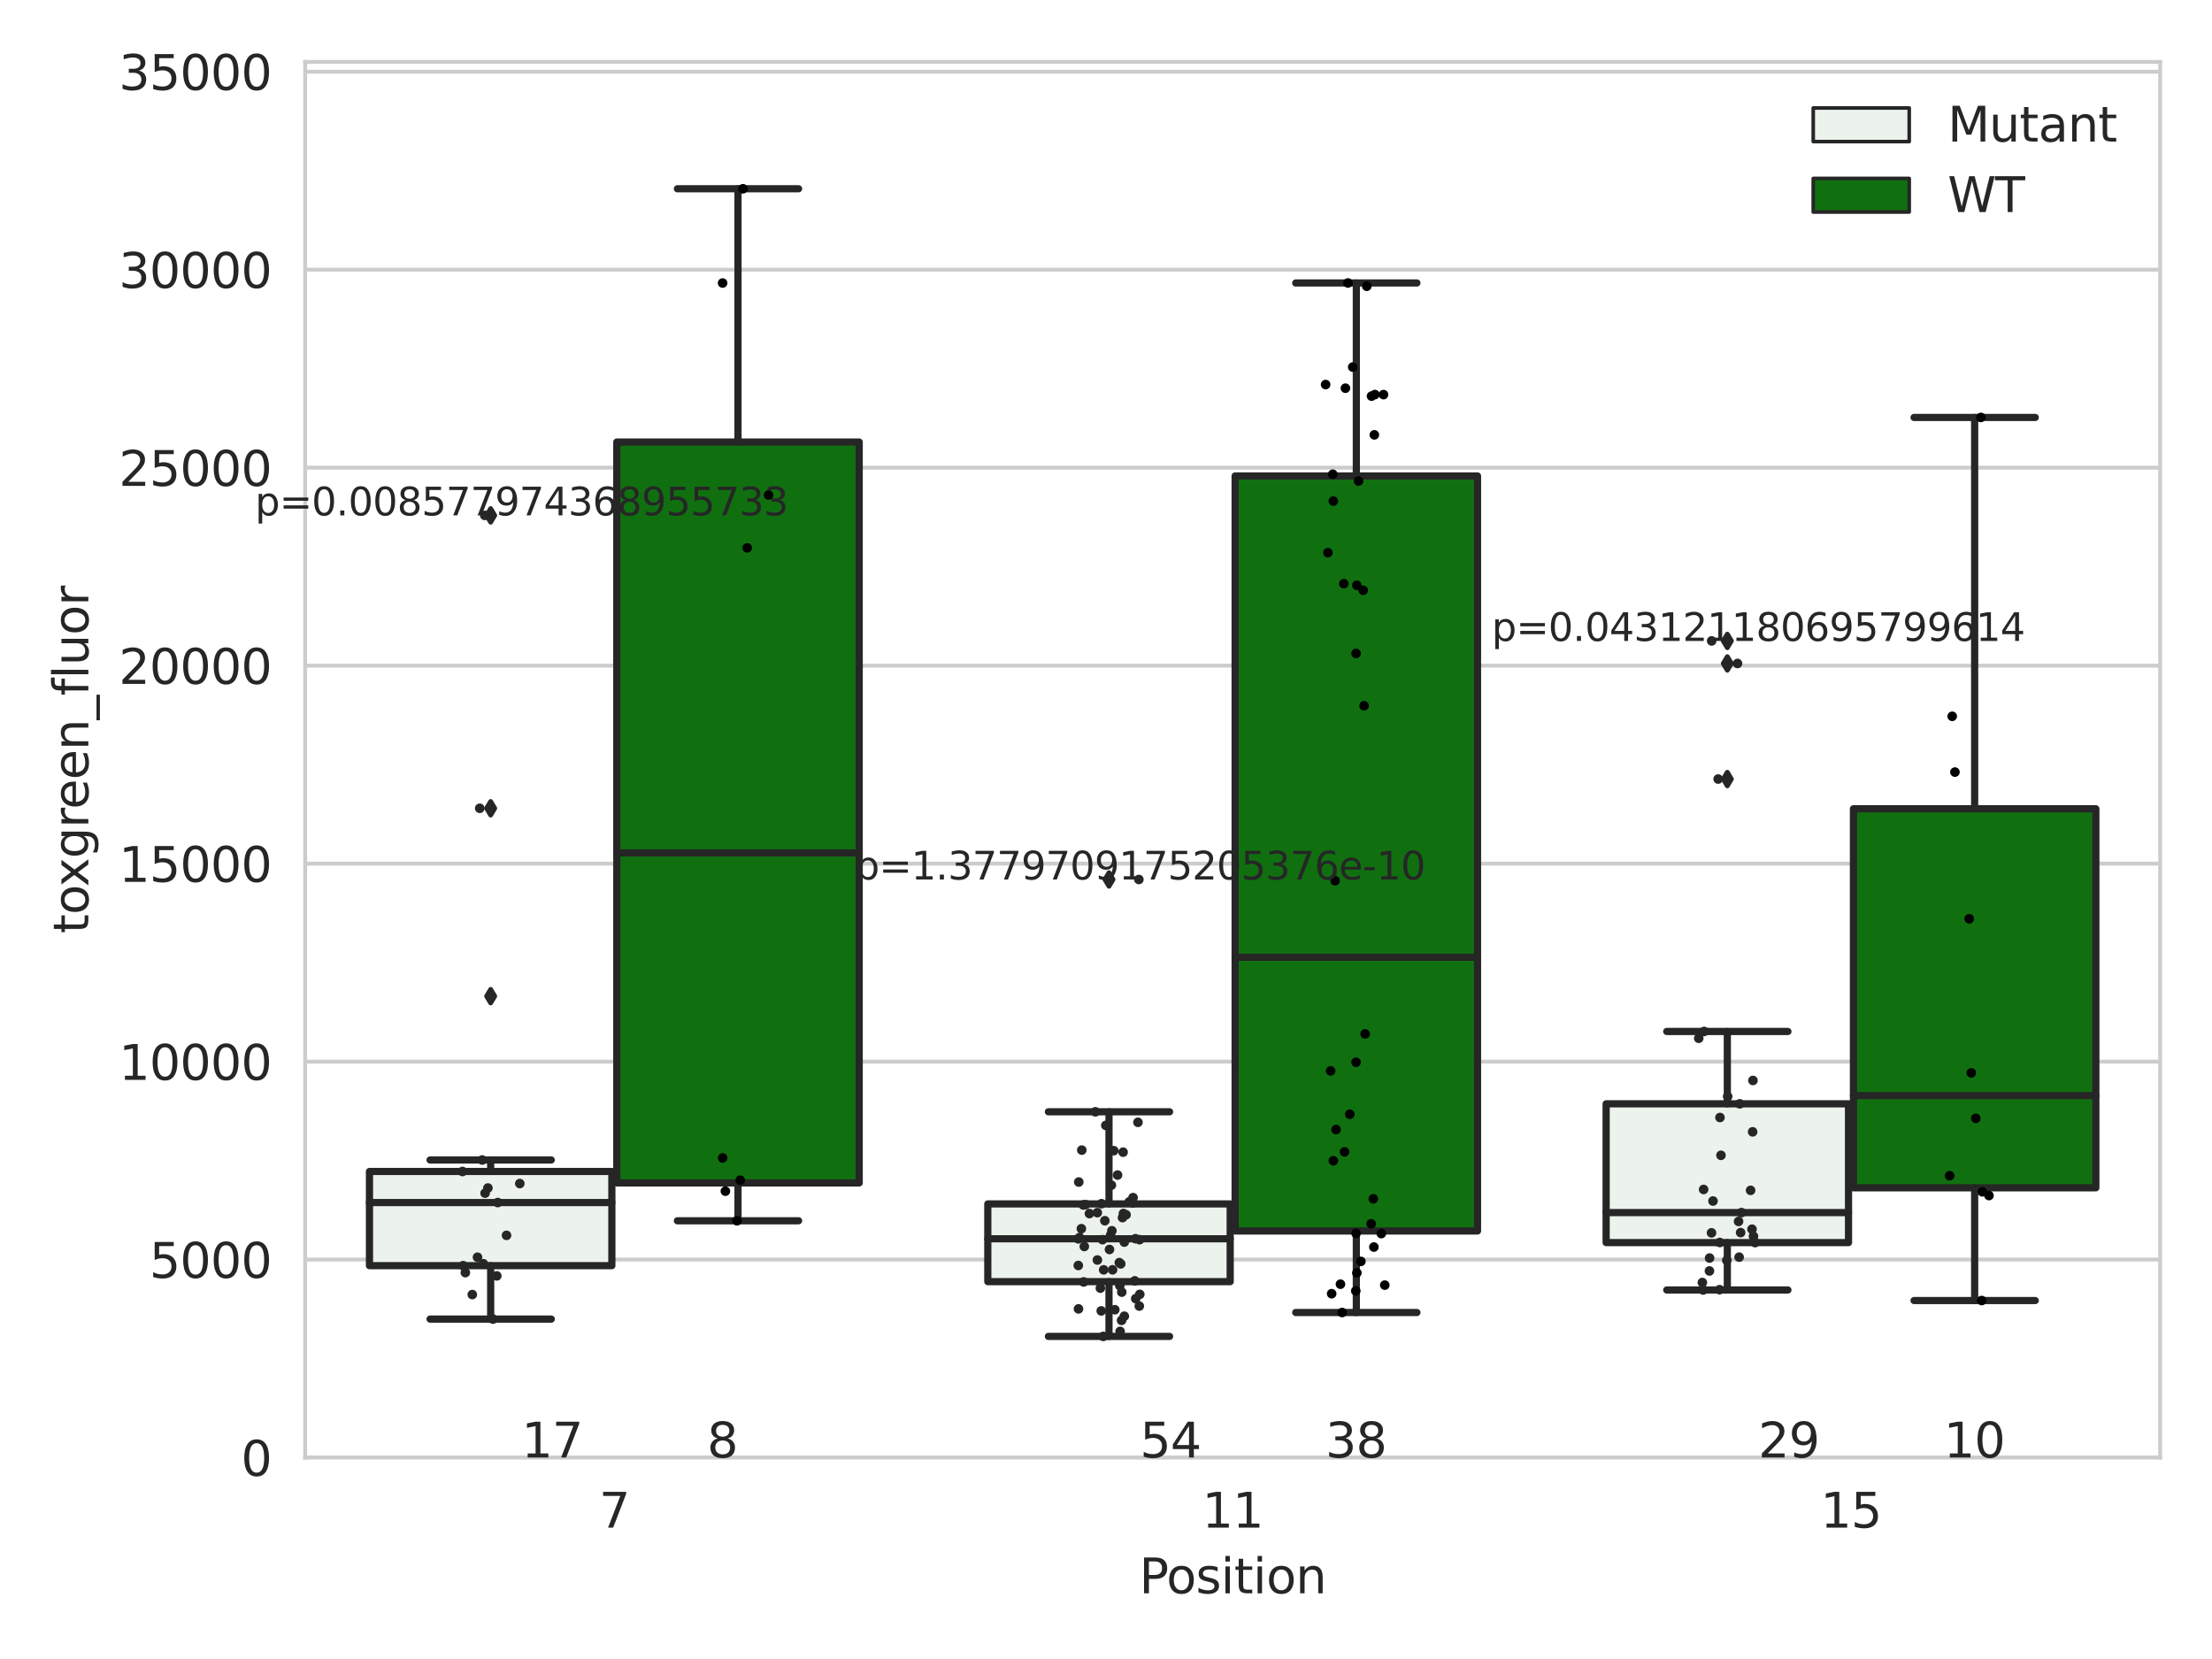 <?xml version="1.0" encoding="utf-8" standalone="no"?>
<!DOCTYPE svg PUBLIC "-//W3C//DTD SVG 1.1//EN"
  "http://www.w3.org/Graphics/SVG/1.1/DTD/svg11.dtd">
<svg xmlns:xlink="http://www.w3.org/1999/xlink" width="460.8pt" height="345.6pt" viewBox="0 0 460.8 345.6" xmlns="http://www.w3.org/2000/svg" version="1.1">
 <defs>
  <style type="text/css">*{stroke-linejoin: round; stroke-linecap: butt}</style>
 </defs>
 <g id="figure_1">
  <g id="patch_1">
   <path d="M 0 345.6 
L 460.8 345.6 
L 460.8 0 
L 0 0 
z
" style="fill: #ffffff"/>
  </g>
  <g id="axes_1">
   <g id="patch_2">
    <path d="M 63.571 303.64 
L 450 303.64 
L 450 12.894 
L 63.571 12.894 
z
" style="fill: #ffffff"/>
   </g>
   <g id="matplotlib.axis_1">
    <g id="xtick_1">
     <g id="text_1">
      <!-- 7 -->
      <g style="fill: #262626" transform="translate(124.795 318.238)scale(0.1 -0.1)">
       <defs>
        <path id="DejaVuSans-37" d="M 525 4666 
L 3525 4666 
L 3525 4397 
L 1831 0 
L 1172 0 
L 2766 4134 
L 525 4134 
L 525 4666 
z
" transform="scale(0.016)"/>
       </defs>
       <use xlink:href="#DejaVuSans-37"/>
      </g>
     </g>
    </g>
    <g id="xtick_2">
     <g id="text_2">
      <!-- 11 -->
      <g style="fill: #262626" transform="translate(250.423 318.238)scale(0.1 -0.1)">
       <defs>
        <path id="DejaVuSans-31" d="M 794 531 
L 1825 531 
L 1825 4091 
L 703 3866 
L 703 4441 
L 1819 4666 
L 2450 4666 
L 2450 531 
L 3481 531 
L 3481 0 
L 794 0 
L 794 531 
z
" transform="scale(0.016)"/>
       </defs>
       <use xlink:href="#DejaVuSans-31"/>
       <use xlink:href="#DejaVuSans-31" x="63.623"/>
      </g>
     </g>
    </g>
    <g id="xtick_3">
     <g id="text_3">
      <!-- 15 -->
      <g style="fill: #262626" transform="translate(379.233 318.238)scale(0.1 -0.1)">
       <defs>
        <path id="DejaVuSans-35" d="M 691 4666 
L 3169 4666 
L 3169 4134 
L 1269 4134 
L 1269 2991 
Q 1406 3038 1543 3061 
Q 1681 3084 1819 3084 
Q 2600 3084 3056 2656 
Q 3513 2228 3513 1497 
Q 3513 744 3044 326 
Q 2575 -91 1722 -91 
Q 1428 -91 1123 -41 
Q 819 9 494 109 
L 494 744 
Q 775 591 1075 516 
Q 1375 441 1709 441 
Q 2250 441 2565 725 
Q 2881 1009 2881 1497 
Q 2881 1984 2565 2268 
Q 2250 2553 1709 2553 
Q 1456 2553 1204 2497 
Q 953 2441 691 2322 
L 691 4666 
z
" transform="scale(0.016)"/>
       </defs>
       <use xlink:href="#DejaVuSans-31"/>
       <use xlink:href="#DejaVuSans-35" x="63.623"/>
      </g>
     </g>
    </g>
    <g id="text_4">
     <!-- Position -->
     <g style="fill: #262626" transform="translate(237.322 331.917)scale(0.1 -0.1)">
      <defs>
       <path id="DejaVuSans-50" d="M 1259 4147 
L 1259 2394 
L 2053 2394 
Q 2494 2394 2734 2622 
Q 2975 2850 2975 3272 
Q 2975 3691 2734 3919 
Q 2494 4147 2053 4147 
L 1259 4147 
z
M 628 4666 
L 2053 4666 
Q 2838 4666 3239 4311 
Q 3641 3956 3641 3272 
Q 3641 2581 3239 2228 
Q 2838 1875 2053 1875 
L 1259 1875 
L 1259 0 
L 628 0 
L 628 4666 
z
" transform="scale(0.016)"/>
       <path id="DejaVuSans-6f" d="M 1959 3097 
Q 1497 3097 1228 2736 
Q 959 2375 959 1747 
Q 959 1119 1226 758 
Q 1494 397 1959 397 
Q 2419 397 2687 759 
Q 2956 1122 2956 1747 
Q 2956 2369 2687 2733 
Q 2419 3097 1959 3097 
z
M 1959 3584 
Q 2709 3584 3137 3096 
Q 3566 2609 3566 1747 
Q 3566 888 3137 398 
Q 2709 -91 1959 -91 
Q 1206 -91 779 398 
Q 353 888 353 1747 
Q 353 2609 779 3096 
Q 1206 3584 1959 3584 
z
" transform="scale(0.016)"/>
       <path id="DejaVuSans-73" d="M 2834 3397 
L 2834 2853 
Q 2591 2978 2328 3040 
Q 2066 3103 1784 3103 
Q 1356 3103 1142 2972 
Q 928 2841 928 2578 
Q 928 2378 1081 2264 
Q 1234 2150 1697 2047 
L 1894 2003 
Q 2506 1872 2764 1633 
Q 3022 1394 3022 966 
Q 3022 478 2636 193 
Q 2250 -91 1575 -91 
Q 1294 -91 989 -36 
Q 684 19 347 128 
L 347 722 
Q 666 556 975 473 
Q 1284 391 1588 391 
Q 1994 391 2212 530 
Q 2431 669 2431 922 
Q 2431 1156 2273 1281 
Q 2116 1406 1581 1522 
L 1381 1569 
Q 847 1681 609 1914 
Q 372 2147 372 2553 
Q 372 3047 722 3315 
Q 1072 3584 1716 3584 
Q 2034 3584 2315 3537 
Q 2597 3491 2834 3397 
z
" transform="scale(0.016)"/>
       <path id="DejaVuSans-69" d="M 603 3500 
L 1178 3500 
L 1178 0 
L 603 0 
L 603 3500 
z
M 603 4863 
L 1178 4863 
L 1178 4134 
L 603 4134 
L 603 4863 
z
" transform="scale(0.016)"/>
       <path id="DejaVuSans-74" d="M 1172 4494 
L 1172 3500 
L 2356 3500 
L 2356 3053 
L 1172 3053 
L 1172 1153 
Q 1172 725 1289 603 
Q 1406 481 1766 481 
L 2356 481 
L 2356 0 
L 1766 0 
Q 1100 0 847 248 
Q 594 497 594 1153 
L 594 3053 
L 172 3053 
L 172 3500 
L 594 3500 
L 594 4494 
L 1172 4494 
z
" transform="scale(0.016)"/>
       <path id="DejaVuSans-6e" d="M 3513 2113 
L 3513 0 
L 2938 0 
L 2938 2094 
Q 2938 2591 2744 2837 
Q 2550 3084 2163 3084 
Q 1697 3084 1428 2787 
Q 1159 2491 1159 1978 
L 1159 0 
L 581 0 
L 581 3500 
L 1159 3500 
L 1159 2956 
Q 1366 3272 1645 3428 
Q 1925 3584 2291 3584 
Q 2894 3584 3203 3211 
Q 3513 2838 3513 2113 
z
" transform="scale(0.016)"/>
      </defs>
      <use xlink:href="#DejaVuSans-50"/>
      <use xlink:href="#DejaVuSans-6f" x="56.678"/>
      <use xlink:href="#DejaVuSans-73" x="117.859"/>
      <use xlink:href="#DejaVuSans-69" x="169.959"/>
      <use xlink:href="#DejaVuSans-74" x="197.742"/>
      <use xlink:href="#DejaVuSans-69" x="236.951"/>
      <use xlink:href="#DejaVuSans-6f" x="264.734"/>
      <use xlink:href="#DejaVuSans-6e" x="325.916"/>
     </g>
    </g>
   </g>
   <g id="matplotlib.axis_2">
    <g id="ytick_1">
     <g id="line2d_1">
      <path d="M 63.571 303.64 
L 450 303.64 
" clip-path="url(#p60854991c6)" style="fill: none; stroke: #cccccc; stroke-width: 0.8; stroke-linecap: round"/>
     </g>
     <g id="text_5">
      <!-- 0 -->
      <g style="fill: #262626" transform="translate(50.209 307.439)scale(0.1 -0.1)">
       <defs>
        <path id="DejaVuSans-30" d="M 2034 4250 
Q 1547 4250 1301 3770 
Q 1056 3291 1056 2328 
Q 1056 1369 1301 889 
Q 1547 409 2034 409 
Q 2525 409 2770 889 
Q 3016 1369 3016 2328 
Q 3016 3291 2770 3770 
Q 2525 4250 2034 4250 
z
M 2034 4750 
Q 2819 4750 3233 4129 
Q 3647 3509 3647 2328 
Q 3647 1150 3233 529 
Q 2819 -91 2034 -91 
Q 1250 -91 836 529 
Q 422 1150 422 2328 
Q 422 3509 836 4129 
Q 1250 4750 2034 4750 
z
" transform="scale(0.016)"/>
       </defs>
       <use xlink:href="#DejaVuSans-30"/>
      </g>
     </g>
    </g>
    <g id="ytick_2">
     <g id="line2d_2">
      <path d="M 63.571 262.396 
L 450 262.396 
" clip-path="url(#p60854991c6)" style="fill: none; stroke: #cccccc; stroke-width: 0.8; stroke-linecap: round"/>
     </g>
     <g id="text_6">
      <!-- 5000 -->
      <g style="fill: #262626" transform="translate(31.121 266.195)scale(0.1 -0.1)">
       <use xlink:href="#DejaVuSans-35"/>
       <use xlink:href="#DejaVuSans-30" x="63.623"/>
       <use xlink:href="#DejaVuSans-30" x="127.246"/>
       <use xlink:href="#DejaVuSans-30" x="190.869"/>
      </g>
     </g>
    </g>
    <g id="ytick_3">
     <g id="line2d_3">
      <path d="M 63.571 221.152 
L 450 221.152 
" clip-path="url(#p60854991c6)" style="fill: none; stroke: #cccccc; stroke-width: 0.8; stroke-linecap: round"/>
     </g>
     <g id="text_7">
      <!-- 10000 -->
      <g style="fill: #262626" transform="translate(24.759 224.951)scale(0.1 -0.1)">
       <use xlink:href="#DejaVuSans-31"/>
       <use xlink:href="#DejaVuSans-30" x="63.623"/>
       <use xlink:href="#DejaVuSans-30" x="127.246"/>
       <use xlink:href="#DejaVuSans-30" x="190.869"/>
       <use xlink:href="#DejaVuSans-30" x="254.492"/>
      </g>
     </g>
    </g>
    <g id="ytick_4">
     <g id="line2d_4">
      <path d="M 63.571 179.908 
L 450 179.908 
" clip-path="url(#p60854991c6)" style="fill: none; stroke: #cccccc; stroke-width: 0.8; stroke-linecap: round"/>
     </g>
     <g id="text_8">
      <!-- 15000 -->
      <g style="fill: #262626" transform="translate(24.759 183.708)scale(0.1 -0.1)">
       <use xlink:href="#DejaVuSans-31"/>
       <use xlink:href="#DejaVuSans-35" x="63.623"/>
       <use xlink:href="#DejaVuSans-30" x="127.246"/>
       <use xlink:href="#DejaVuSans-30" x="190.869"/>
       <use xlink:href="#DejaVuSans-30" x="254.492"/>
      </g>
     </g>
    </g>
    <g id="ytick_5">
     <g id="line2d_5">
      <path d="M 63.571 138.664 
L 450 138.664 
" clip-path="url(#p60854991c6)" style="fill: none; stroke: #cccccc; stroke-width: 0.8; stroke-linecap: round"/>
     </g>
     <g id="text_9">
      <!-- 20000 -->
      <g style="fill: #262626" transform="translate(24.759 142.464)scale(0.1 -0.1)">
       <defs>
        <path id="DejaVuSans-32" d="M 1228 531 
L 3431 531 
L 3431 0 
L 469 0 
L 469 531 
Q 828 903 1448 1529 
Q 2069 2156 2228 2338 
Q 2531 2678 2651 2914 
Q 2772 3150 2772 3378 
Q 2772 3750 2511 3984 
Q 2250 4219 1831 4219 
Q 1534 4219 1204 4116 
Q 875 4013 500 3803 
L 500 4441 
Q 881 4594 1212 4672 
Q 1544 4750 1819 4750 
Q 2544 4750 2975 4387 
Q 3406 4025 3406 3419 
Q 3406 3131 3298 2873 
Q 3191 2616 2906 2266 
Q 2828 2175 2409 1742 
Q 1991 1309 1228 531 
z
" transform="scale(0.016)"/>
       </defs>
       <use xlink:href="#DejaVuSans-32"/>
       <use xlink:href="#DejaVuSans-30" x="63.623"/>
       <use xlink:href="#DejaVuSans-30" x="127.246"/>
       <use xlink:href="#DejaVuSans-30" x="190.869"/>
       <use xlink:href="#DejaVuSans-30" x="254.492"/>
      </g>
     </g>
    </g>
    <g id="ytick_6">
     <g id="line2d_6">
      <path d="M 63.571 97.421 
L 450 97.421 
" clip-path="url(#p60854991c6)" style="fill: none; stroke: #cccccc; stroke-width: 0.8; stroke-linecap: round"/>
     </g>
     <g id="text_10">
      <!-- 25000 -->
      <g style="fill: #262626" transform="translate(24.759 101.22)scale(0.1 -0.1)">
       <use xlink:href="#DejaVuSans-32"/>
       <use xlink:href="#DejaVuSans-35" x="63.623"/>
       <use xlink:href="#DejaVuSans-30" x="127.246"/>
       <use xlink:href="#DejaVuSans-30" x="190.869"/>
       <use xlink:href="#DejaVuSans-30" x="254.492"/>
      </g>
     </g>
    </g>
    <g id="ytick_7">
     <g id="line2d_7">
      <path d="M 63.571 56.177 
L 450 56.177 
" clip-path="url(#p60854991c6)" style="fill: none; stroke: #cccccc; stroke-width: 0.8; stroke-linecap: round"/>
     </g>
     <g id="text_11">
      <!-- 30000 -->
      <g style="fill: #262626" transform="translate(24.759 59.976)scale(0.1 -0.1)">
       <defs>
        <path id="DejaVuSans-33" d="M 2597 2516 
Q 3050 2419 3304 2112 
Q 3559 1806 3559 1356 
Q 3559 666 3084 287 
Q 2609 -91 1734 -91 
Q 1441 -91 1130 -33 
Q 819 25 488 141 
L 488 750 
Q 750 597 1062 519 
Q 1375 441 1716 441 
Q 2309 441 2620 675 
Q 2931 909 2931 1356 
Q 2931 1769 2642 2001 
Q 2353 2234 1838 2234 
L 1294 2234 
L 1294 2753 
L 1863 2753 
Q 2328 2753 2575 2939 
Q 2822 3125 2822 3475 
Q 2822 3834 2567 4026 
Q 2313 4219 1838 4219 
Q 1578 4219 1281 4162 
Q 984 4106 628 3988 
L 628 4550 
Q 988 4650 1302 4700 
Q 1616 4750 1894 4750 
Q 2613 4750 3031 4423 
Q 3450 4097 3450 3541 
Q 3450 3153 3228 2886 
Q 3006 2619 2597 2516 
z
" transform="scale(0.016)"/>
       </defs>
       <use xlink:href="#DejaVuSans-33"/>
       <use xlink:href="#DejaVuSans-30" x="63.623"/>
       <use xlink:href="#DejaVuSans-30" x="127.246"/>
       <use xlink:href="#DejaVuSans-30" x="190.869"/>
       <use xlink:href="#DejaVuSans-30" x="254.492"/>
      </g>
     </g>
    </g>
    <g id="ytick_8">
     <g id="line2d_8">
      <path d="M 63.571 14.933 
L 450 14.933 
" clip-path="url(#p60854991c6)" style="fill: none; stroke: #cccccc; stroke-width: 0.8; stroke-linecap: round"/>
     </g>
     <g id="text_12">
      <!-- 35000 -->
      <g style="fill: #262626" transform="translate(24.759 18.732)scale(0.1 -0.1)">
       <use xlink:href="#DejaVuSans-33"/>
       <use xlink:href="#DejaVuSans-35" x="63.623"/>
       <use xlink:href="#DejaVuSans-30" x="127.246"/>
       <use xlink:href="#DejaVuSans-30" x="190.869"/>
       <use xlink:href="#DejaVuSans-30" x="254.492"/>
      </g>
     </g>
    </g>
    <g id="text_13">
     <!-- toxgreen_fluor -->
     <g style="fill: #262626" transform="translate(18.401 194.461)rotate(-90)scale(0.1 -0.1)">
      <defs>
       <path id="DejaVuSans-78" d="M 3513 3500 
L 2247 1797 
L 3578 0 
L 2900 0 
L 1881 1375 
L 863 0 
L 184 0 
L 1544 1831 
L 300 3500 
L 978 3500 
L 1906 2253 
L 2834 3500 
L 3513 3500 
z
" transform="scale(0.016)"/>
       <path id="DejaVuSans-67" d="M 2906 1791 
Q 2906 2416 2648 2759 
Q 2391 3103 1925 3103 
Q 1463 3103 1205 2759 
Q 947 2416 947 1791 
Q 947 1169 1205 825 
Q 1463 481 1925 481 
Q 2391 481 2648 825 
Q 2906 1169 2906 1791 
z
M 3481 434 
Q 3481 -459 3084 -895 
Q 2688 -1331 1869 -1331 
Q 1566 -1331 1297 -1286 
Q 1028 -1241 775 -1147 
L 775 -588 
Q 1028 -725 1275 -790 
Q 1522 -856 1778 -856 
Q 2344 -856 2625 -561 
Q 2906 -266 2906 331 
L 2906 616 
Q 2728 306 2450 153 
Q 2172 0 1784 0 
Q 1141 0 747 490 
Q 353 981 353 1791 
Q 353 2603 747 3093 
Q 1141 3584 1784 3584 
Q 2172 3584 2450 3431 
Q 2728 3278 2906 2969 
L 2906 3500 
L 3481 3500 
L 3481 434 
z
" transform="scale(0.016)"/>
       <path id="DejaVuSans-72" d="M 2631 2963 
Q 2534 3019 2420 3045 
Q 2306 3072 2169 3072 
Q 1681 3072 1420 2755 
Q 1159 2438 1159 1844 
L 1159 0 
L 581 0 
L 581 3500 
L 1159 3500 
L 1159 2956 
Q 1341 3275 1631 3429 
Q 1922 3584 2338 3584 
Q 2397 3584 2469 3576 
Q 2541 3569 2628 3553 
L 2631 2963 
z
" transform="scale(0.016)"/>
       <path id="DejaVuSans-65" d="M 3597 1894 
L 3597 1613 
L 953 1613 
Q 991 1019 1311 708 
Q 1631 397 2203 397 
Q 2534 397 2845 478 
Q 3156 559 3463 722 
L 3463 178 
Q 3153 47 2828 -22 
Q 2503 -91 2169 -91 
Q 1331 -91 842 396 
Q 353 884 353 1716 
Q 353 2575 817 3079 
Q 1281 3584 2069 3584 
Q 2775 3584 3186 3129 
Q 3597 2675 3597 1894 
z
M 3022 2063 
Q 3016 2534 2758 2815 
Q 2500 3097 2075 3097 
Q 1594 3097 1305 2825 
Q 1016 2553 972 2059 
L 3022 2063 
z
" transform="scale(0.016)"/>
       <path id="DejaVuSans-5f" d="M 3263 -1063 
L 3263 -1509 
L -63 -1509 
L -63 -1063 
L 3263 -1063 
z
" transform="scale(0.016)"/>
       <path id="DejaVuSans-66" d="M 2375 4863 
L 2375 4384 
L 1825 4384 
Q 1516 4384 1395 4259 
Q 1275 4134 1275 3809 
L 1275 3500 
L 2222 3500 
L 2222 3053 
L 1275 3053 
L 1275 0 
L 697 0 
L 697 3053 
L 147 3053 
L 147 3500 
L 697 3500 
L 697 3744 
Q 697 4328 969 4595 
Q 1241 4863 1831 4863 
L 2375 4863 
z
" transform="scale(0.016)"/>
       <path id="DejaVuSans-6c" d="M 603 4863 
L 1178 4863 
L 1178 0 
L 603 0 
L 603 4863 
z
" transform="scale(0.016)"/>
       <path id="DejaVuSans-75" d="M 544 1381 
L 544 3500 
L 1119 3500 
L 1119 1403 
Q 1119 906 1312 657 
Q 1506 409 1894 409 
Q 2359 409 2629 706 
Q 2900 1003 2900 1516 
L 2900 3500 
L 3475 3500 
L 3475 0 
L 2900 0 
L 2900 538 
Q 2691 219 2414 64 
Q 2138 -91 1772 -91 
Q 1169 -91 856 284 
Q 544 659 544 1381 
z
M 1991 3584 
L 1991 3584 
z
" transform="scale(0.016)"/>
      </defs>
      <use xlink:href="#DejaVuSans-74"/>
      <use xlink:href="#DejaVuSans-6f" x="39.209"/>
      <use xlink:href="#DejaVuSans-78" x="97.266"/>
      <use xlink:href="#DejaVuSans-67" x="156.445"/>
      <use xlink:href="#DejaVuSans-72" x="219.922"/>
      <use xlink:href="#DejaVuSans-65" x="258.785"/>
      <use xlink:href="#DejaVuSans-65" x="320.309"/>
      <use xlink:href="#DejaVuSans-6e" x="381.832"/>
      <use xlink:href="#DejaVuSans-5f" x="445.211"/>
      <use xlink:href="#DejaVuSans-66" x="495.211"/>
      <use xlink:href="#DejaVuSans-6c" x="530.416"/>
      <use xlink:href="#DejaVuSans-75" x="558.199"/>
      <use xlink:href="#DejaVuSans-6f" x="621.578"/>
      <use xlink:href="#DejaVuSans-72" x="682.76"/>
     </g>
    </g>
   </g>
   <g id="patch_3">
    <path d="M 76.967 263.661 
L 127.461 263.661 
L 127.461 244.044 
L 76.967 244.044 
L 76.967 263.661 
z
" clip-path="url(#p60854991c6)" style="fill: #ecf2ec; stroke: #262626; stroke-width: 1.5; stroke-linejoin: miter"/>
   </g>
   <g id="patch_4">
    <path d="M 128.491 246.422 
L 178.985 246.422 
L 178.985 92.084 
L 128.491 92.084 
L 128.491 246.422 
z
" clip-path="url(#p60854991c6)" style="fill: #107010; stroke: #262626; stroke-width: 1.5; stroke-linejoin: miter"/>
   </g>
   <g id="patch_5">
    <path d="M 205.777 266.995 
L 256.27 266.995 
L 256.27 250.801 
L 205.777 250.801 
L 205.777 266.995 
z
" clip-path="url(#p60854991c6)" style="fill: #ecf2ec; stroke: #262626; stroke-width: 1.5; stroke-linejoin: miter"/>
   </g>
   <g id="patch_6">
    <path d="M 257.301 256.433 
L 307.794 256.433 
L 307.794 99.148 
L 257.301 99.148 
L 257.301 256.433 
z
" clip-path="url(#p60854991c6)" style="fill: #107010; stroke: #262626; stroke-width: 1.5; stroke-linejoin: miter"/>
   </g>
   <g id="patch_7">
    <path d="M 334.587 258.855 
L 385.08 258.855 
L 385.08 229.946 
L 334.587 229.946 
L 334.587 258.855 
z
" clip-path="url(#p60854991c6)" style="fill: #ecf2ec; stroke: #262626; stroke-width: 1.5; stroke-linejoin: miter"/>
   </g>
   <g id="patch_8">
    <path d="M 386.11 247.44 
L 436.604 247.44 
L 436.604 168.48 
L 386.11 168.48 
L 386.11 247.44 
z
" clip-path="url(#p60854991c6)" style="fill: #107010; stroke: #262626; stroke-width: 1.5; stroke-linejoin: miter"/>
   </g>
   <g id="patch_9">
    <path d="M 127.976 303.64 
L 127.976 303.64 
L 127.976 303.64 
L 127.976 303.64 
z
" clip-path="url(#p60854991c6)" style="fill: #ecf2ec; stroke: #262626; stroke-width: 0.75; stroke-linejoin: miter"/>
   </g>
   <g id="patch_10">
    <path d="M 127.976 303.64 
L 127.976 303.64 
L 127.976 303.64 
L 127.976 303.64 
z
" clip-path="url(#p60854991c6)" style="fill: #107010; stroke: #262626; stroke-width: 0.75; stroke-linejoin: miter"/>
   </g>
   <g id="PathCollection_1"/>
   <g id="PathCollection_2"/>
   <g id="line2d_9">
    <path d="M 102.214 263.661 
L 102.214 274.791 
" clip-path="url(#p60854991c6)" style="fill: none; stroke: #262626; stroke-width: 1.5; stroke-linecap: round"/>
   </g>
   <g id="line2d_10">
    <path d="M 102.214 244.044 
L 102.214 241.646 
" clip-path="url(#p60854991c6)" style="fill: none; stroke: #262626; stroke-width: 1.5; stroke-linecap: round"/>
   </g>
   <g id="line2d_11">
    <path d="M 89.591 274.791 
L 114.837 274.791 
" clip-path="url(#p60854991c6)" style="fill: none; stroke: #262626; stroke-width: 1.5; stroke-linecap: round"/>
   </g>
   <g id="line2d_12">
    <path d="M 89.591 241.646 
L 114.837 241.646 
" clip-path="url(#p60854991c6)" style="fill: none; stroke: #262626; stroke-width: 1.5; stroke-linecap: round"/>
   </g>
   <g id="line2d_13">
    <defs>
     <path id="m5b636ced8e" d="M -0 1.414 
L 0.849 0 
L 0 -1.414 
L -0.849 -0 
z
" style="stroke: #262626; stroke-linejoin: miter"/>
    </defs>
    <g clip-path="url(#p60854991c6)">
     <use xlink:href="#m5b636ced8e" x="102.214" y="207.521" style="fill: #262626; stroke: #262626; stroke-linejoin: miter"/>
     <use xlink:href="#m5b636ced8e" x="102.214" y="168.381" style="fill: #262626; stroke: #262626; stroke-linejoin: miter"/>
     <use xlink:href="#m5b636ced8e" x="102.214" y="107.363" style="fill: #262626; stroke: #262626; stroke-linejoin: miter"/>
    </g>
   </g>
   <g id="line2d_14">
    <path d="M 153.738 246.422 
L 153.738 254.31 
" clip-path="url(#p60854991c6)" style="fill: none; stroke: #262626; stroke-width: 1.5; stroke-linecap: round"/>
   </g>
   <g id="line2d_15">
    <path d="M 153.738 92.084 
L 153.738 39.325 
" clip-path="url(#p60854991c6)" style="fill: none; stroke: #262626; stroke-width: 1.5; stroke-linecap: round"/>
   </g>
   <g id="line2d_16">
    <path d="M 141.115 254.31 
L 166.361 254.31 
" clip-path="url(#p60854991c6)" style="fill: none; stroke: #262626; stroke-width: 1.5; stroke-linecap: round"/>
   </g>
   <g id="line2d_17">
    <path d="M 141.115 39.325 
L 166.361 39.325 
" clip-path="url(#p60854991c6)" style="fill: none; stroke: #262626; stroke-width: 1.5; stroke-linecap: round"/>
   </g>
   <g id="line2d_18"/>
   <g id="line2d_19">
    <path d="M 231.024 266.995 
L 231.024 278.394 
" clip-path="url(#p60854991c6)" style="fill: none; stroke: #262626; stroke-width: 1.5; stroke-linecap: round"/>
   </g>
   <g id="line2d_20">
    <path d="M 231.024 250.801 
L 231.024 231.609 
" clip-path="url(#p60854991c6)" style="fill: none; stroke: #262626; stroke-width: 1.5; stroke-linecap: round"/>
   </g>
   <g id="line2d_21">
    <path d="M 218.4 278.394 
L 243.647 278.394 
" clip-path="url(#p60854991c6)" style="fill: none; stroke: #262626; stroke-width: 1.5; stroke-linecap: round"/>
   </g>
   <g id="line2d_22">
    <path d="M 218.4 231.609 
L 243.647 231.609 
" clip-path="url(#p60854991c6)" style="fill: none; stroke: #262626; stroke-width: 1.5; stroke-linecap: round"/>
   </g>
   <g id="line2d_23">
    <g clip-path="url(#p60854991c6)">
     <use xlink:href="#m5b636ced8e" x="231.024" y="183.212" style="fill: #262626; stroke: #262626; stroke-linejoin: miter"/>
    </g>
   </g>
   <g id="line2d_24">
    <path d="M 282.548 256.433 
L 282.548 273.419 
" clip-path="url(#p60854991c6)" style="fill: none; stroke: #262626; stroke-width: 1.5; stroke-linecap: round"/>
   </g>
   <g id="line2d_25">
    <path d="M 282.548 99.148 
L 282.548 58.951 
" clip-path="url(#p60854991c6)" style="fill: none; stroke: #262626; stroke-width: 1.5; stroke-linecap: round"/>
   </g>
   <g id="line2d_26">
    <path d="M 269.924 273.419 
L 295.171 273.419 
" clip-path="url(#p60854991c6)" style="fill: none; stroke: #262626; stroke-width: 1.5; stroke-linecap: round"/>
   </g>
   <g id="line2d_27">
    <path d="M 269.924 58.951 
L 295.171 58.951 
" clip-path="url(#p60854991c6)" style="fill: none; stroke: #262626; stroke-width: 1.5; stroke-linecap: round"/>
   </g>
   <g id="line2d_28"/>
   <g id="line2d_29">
    <path d="M 359.833 258.855 
L 359.833 268.727 
" clip-path="url(#p60854991c6)" style="fill: none; stroke: #262626; stroke-width: 1.5; stroke-linecap: round"/>
   </g>
   <g id="line2d_30">
    <path d="M 359.833 229.946 
L 359.833 214.874 
" clip-path="url(#p60854991c6)" style="fill: none; stroke: #262626; stroke-width: 1.5; stroke-linecap: round"/>
   </g>
   <g id="line2d_31">
    <path d="M 347.21 268.727 
L 372.457 268.727 
" clip-path="url(#p60854991c6)" style="fill: none; stroke: #262626; stroke-width: 1.5; stroke-linecap: round"/>
   </g>
   <g id="line2d_32">
    <path d="M 347.21 214.874 
L 372.457 214.874 
" clip-path="url(#p60854991c6)" style="fill: none; stroke: #262626; stroke-width: 1.5; stroke-linecap: round"/>
   </g>
   <g id="line2d_33">
    <g clip-path="url(#p60854991c6)">
     <use xlink:href="#m5b636ced8e" x="359.833" y="162.291" style="fill: #262626; stroke: #262626; stroke-linejoin: miter"/>
     <use xlink:href="#m5b636ced8e" x="359.833" y="133.516" style="fill: #262626; stroke: #262626; stroke-linejoin: miter"/>
     <use xlink:href="#m5b636ced8e" x="359.833" y="138.21" style="fill: #262626; stroke: #262626; stroke-linejoin: miter"/>
    </g>
   </g>
   <g id="line2d_34">
    <path d="M 411.357 247.44 
L 411.357 270.927 
" clip-path="url(#p60854991c6)" style="fill: none; stroke: #262626; stroke-width: 1.5; stroke-linecap: round"/>
   </g>
   <g id="line2d_35">
    <path d="M 411.357 168.48 
L 411.357 86.963 
" clip-path="url(#p60854991c6)" style="fill: none; stroke: #262626; stroke-width: 1.5; stroke-linecap: round"/>
   </g>
   <g id="line2d_36">
    <path d="M 398.734 270.927 
L 423.98 270.927 
" clip-path="url(#p60854991c6)" style="fill: none; stroke: #262626; stroke-width: 1.5; stroke-linecap: round"/>
   </g>
   <g id="line2d_37">
    <path d="M 398.734 86.963 
L 423.98 86.963 
" clip-path="url(#p60854991c6)" style="fill: none; stroke: #262626; stroke-width: 1.5; stroke-linecap: round"/>
   </g>
   <g id="line2d_38"/>
   <g id="line2d_39">
    <path d="M 76.967 250.511 
L 127.461 250.511 
" clip-path="url(#p60854991c6)" style="fill: none; stroke: #262626; stroke-width: 1.5; stroke-linecap: round"/>
   </g>
   <g id="line2d_40">
    <path d="M 128.491 177.677 
L 178.985 177.677 
" clip-path="url(#p60854991c6)" style="fill: none; stroke: #262626; stroke-width: 1.5; stroke-linecap: round"/>
   </g>
   <g id="line2d_41">
    <path d="M 205.777 258.058 
L 256.27 258.058 
" clip-path="url(#p60854991c6)" style="fill: none; stroke: #262626; stroke-width: 1.5; stroke-linecap: round"/>
   </g>
   <g id="line2d_42">
    <path d="M 257.301 199.426 
L 307.794 199.426 
" clip-path="url(#p60854991c6)" style="fill: none; stroke: #262626; stroke-width: 1.5; stroke-linecap: round"/>
   </g>
   <g id="line2d_43">
    <path d="M 334.587 252.605 
L 385.08 252.605 
" clip-path="url(#p60854991c6)" style="fill: none; stroke: #262626; stroke-width: 1.5; stroke-linecap: round"/>
   </g>
   <g id="line2d_44">
    <path d="M 386.11 228.236 
L 436.604 228.236 
" clip-path="url(#p60854991c6)" style="fill: none; stroke: #262626; stroke-width: 1.5; stroke-linecap: round"/>
   </g>
   <g id="patch_11">
    <path d="M 63.571 303.64 
L 63.571 12.894 
" style="fill: none; stroke: #cccccc; stroke-width: 0.8; stroke-linejoin: miter; stroke-linecap: square"/>
   </g>
   <g id="patch_12">
    <path d="M 450 303.64 
L 450 12.894 
" style="fill: none; stroke: #cccccc; stroke-width: 0.8; stroke-linejoin: miter; stroke-linecap: square"/>
   </g>
   <g id="patch_13">
    <path d="M 63.571 303.64 
L 450 303.64 
" style="fill: none; stroke: #cccccc; stroke-width: 0.8; stroke-linejoin: miter; stroke-linecap: square"/>
   </g>
   <g id="patch_14">
    <path d="M 63.571 12.894 
L 450 12.894 
" style="fill: none; stroke: #cccccc; stroke-width: 0.8; stroke-linejoin: miter; stroke-linecap: square"/>
   </g>
   <g id="PathCollection_3">
    <defs>
     <path id="C0_0_4b580155a3" d="M 0 1 
C 0.265 1 0.52 0.895 0.707 0.707 
C 0.895 0.52 1 0.265 1 -0 
C 1 -0.265 0.895 -0.52 0.707 -0.707 
C 0.52 -0.895 0.265 -1 0 -1 
C -0.265 -1 -0.52 -0.895 -0.707 -0.707 
C -0.895 -0.52 -1 -0.265 -1 0 
C -1 0.265 -0.895 0.52 -0.707 0.707 
C -0.52 0.895 -0.265 1 0 1 
z
"/>
    </defs>
    <g clip-path="url(#p60854991c6)">
     <use xlink:href="#C0_0_4b580155a3" x="103.492" y="265.787" style="fill: #262626"/>
    </g>
    <g clip-path="url(#p60854991c6)">
     <use xlink:href="#C0_0_4b580155a3" x="102.278" y="207.521" style="fill: #262626"/>
    </g>
    <g clip-path="url(#p60854991c6)">
     <use xlink:href="#C0_0_4b580155a3" x="100.703" y="263.259" style="fill: #262626"/>
    </g>
    <g clip-path="url(#p60854991c6)">
     <use xlink:href="#C0_0_4b580155a3" x="96.341" y="244.044" style="fill: #262626"/>
    </g>
    <g clip-path="url(#p60854991c6)">
     <use xlink:href="#C0_0_4b580155a3" x="103.693" y="250.511" style="fill: #262626"/>
    </g>
    <g clip-path="url(#p60854991c6)">
     <use xlink:href="#C0_0_4b580155a3" x="99.937" y="168.381" style="fill: #262626"/>
    </g>
    <g clip-path="url(#p60854991c6)">
     <use xlink:href="#C0_0_4b580155a3" x="96.483" y="263.661" style="fill: #262626"/>
    </g>
    <g clip-path="url(#p60854991c6)">
     <use xlink:href="#C0_0_4b580155a3" x="101.059" y="248.553" style="fill: #262626"/>
    </g>
    <g clip-path="url(#p60854991c6)">
     <use xlink:href="#C0_0_4b580155a3" x="100.988" y="107.363" style="fill: #262626"/>
    </g>
    <g clip-path="url(#p60854991c6)">
     <use xlink:href="#C0_0_4b580155a3" x="96.944" y="265.113" style="fill: #262626"/>
    </g>
    <g clip-path="url(#p60854991c6)">
     <use xlink:href="#C0_0_4b580155a3" x="99.475" y="261.906" style="fill: #262626"/>
    </g>
    <g clip-path="url(#p60854991c6)">
     <use xlink:href="#C0_0_4b580155a3" x="100.454" y="241.646" style="fill: #262626"/>
    </g>
    <g clip-path="url(#p60854991c6)">
     <use xlink:href="#C0_0_4b580155a3" x="102.707" y="274.791" style="fill: #262626"/>
    </g>
    <g clip-path="url(#p60854991c6)">
     <use xlink:href="#C0_0_4b580155a3" x="108.284" y="246.555" style="fill: #262626"/>
    </g>
    <g clip-path="url(#p60854991c6)">
     <use xlink:href="#C0_0_4b580155a3" x="98.388" y="269.682" style="fill: #262626"/>
    </g>
    <g clip-path="url(#p60854991c6)">
     <use xlink:href="#C0_0_4b580155a3" x="101.641" y="247.484" style="fill: #262626"/>
    </g>
    <g clip-path="url(#p60854991c6)">
     <use xlink:href="#C0_0_4b580155a3" x="105.517" y="257.346" style="fill: #262626"/>
    </g>
   </g>
   <g id="PathCollection_4">
    <defs>
     <path id="C1_0_b65dc11285" d="M 0 1 
C 0.265 1 0.52 0.895 0.707 0.707 
C 0.895 0.52 1 0.265 1 -0 
C 1 -0.265 0.895 -0.52 0.707 -0.707 
C 0.52 -0.895 0.265 -1 0 -1 
C -0.265 -1 -0.52 -0.895 -0.707 -0.707 
C -0.895 -0.52 -1 -0.265 -1 0 
C -1 0.265 -0.895 0.52 -0.707 0.707 
C -0.52 0.895 -0.265 1 0 1 
z
"/>
    </defs>
    <g clip-path="url(#p60854991c6)">
     <use xlink:href="#C1_0_b65dc11285" x="155.659" y="114.134"/>
    </g>
    <g clip-path="url(#p60854991c6)">
     <use xlink:href="#C1_0_b65dc11285" x="154.778" y="39.325"/>
    </g>
    <g clip-path="url(#p60854991c6)">
     <use xlink:href="#C1_0_b65dc11285" x="150.533" y="58.96"/>
    </g>
    <g clip-path="url(#p60854991c6)">
     <use xlink:href="#C1_0_b65dc11285" x="160.103" y="103.125"/>
    </g>
    <g clip-path="url(#p60854991c6)">
     <use xlink:href="#C1_0_b65dc11285" x="151.11" y="248.145"/>
    </g>
    <g clip-path="url(#p60854991c6)">
     <use xlink:href="#C1_0_b65dc11285" x="153.529" y="254.31"/>
    </g>
    <g clip-path="url(#p60854991c6)">
     <use xlink:href="#C1_0_b65dc11285" x="150.539" y="241.221"/>
    </g>
    <g clip-path="url(#p60854991c6)">
     <use xlink:href="#C1_0_b65dc11285" x="154.208" y="245.848"/>
    </g>
   </g>
   <g id="PathCollection_5">
    <defs>
     <path id="C2_0_73175806ca" d="M 0 1 
C 0.265 1 0.52 0.895 0.707 0.707 
C 0.895 0.52 1 0.265 1 -0 
C 1 -0.265 0.895 -0.52 0.707 -0.707 
C 0.52 -0.895 0.265 -1 0 -1 
C -0.265 -1 -0.52 -0.895 -0.707 -0.707 
C -0.895 -0.52 -1 -0.265 -1 0 
C -1 0.265 -0.895 0.52 -0.707 0.707 
C -0.52 0.895 -0.265 1 0 1 
z
"/>
    </defs>
    <g clip-path="url(#p60854991c6)">
     <use xlink:href="#C2_0_73175806ca" x="233.276" y="267.829" style="fill: #262626"/>
    </g>
    <g clip-path="url(#p60854991c6)">
     <use xlink:href="#C2_0_73175806ca" x="233.687" y="269.176" style="fill: #262626"/>
    </g>
    <g clip-path="url(#p60854991c6)">
     <use xlink:href="#C2_0_73175806ca" x="232.808" y="244.784" style="fill: #262626"/>
    </g>
    <g clip-path="url(#p60854991c6)">
     <use xlink:href="#C2_0_73175806ca" x="232.016" y="239.707" style="fill: #262626"/>
    </g>
    <g clip-path="url(#p60854991c6)">
     <use xlink:href="#C2_0_73175806ca" x="231.345" y="257.334" style="fill: #262626"/>
    </g>
    <g clip-path="url(#p60854991c6)">
     <use xlink:href="#C2_0_73175806ca" x="233.648" y="275.055" style="fill: #262626"/>
    </g>
    <g clip-path="url(#p60854991c6)">
     <use xlink:href="#C2_0_73175806ca" x="226.946" y="252.81" style="fill: #262626"/>
    </g>
    <g clip-path="url(#p60854991c6)">
     <use xlink:href="#C2_0_73175806ca" x="228.608" y="262.484" style="fill: #262626"/>
    </g>
    <g clip-path="url(#p60854991c6)">
     <use xlink:href="#C2_0_73175806ca" x="234.578" y="253.059" style="fill: #262626"/>
    </g>
    <g clip-path="url(#p60854991c6)">
     <use xlink:href="#C2_0_73175806ca" x="233.837" y="253.649" style="fill: #262626"/>
    </g>
    <g clip-path="url(#p60854991c6)">
     <use xlink:href="#C2_0_73175806ca" x="234.212" y="258.751" style="fill: #262626"/>
    </g>
    <g clip-path="url(#p60854991c6)">
     <use xlink:href="#C2_0_73175806ca" x="236.039" y="249.491" style="fill: #262626"/>
    </g>
    <g clip-path="url(#p60854991c6)">
     <use xlink:href="#C2_0_73175806ca" x="231.774" y="264.524" style="fill: #262626"/>
    </g>
    <g clip-path="url(#p60854991c6)">
     <use xlink:href="#C2_0_73175806ca" x="231.521" y="246.893" style="fill: #262626"/>
    </g>
    <g clip-path="url(#p60854991c6)">
     <use xlink:href="#C2_0_73175806ca" x="231.625" y="256.394" style="fill: #262626"/>
    </g>
    <g clip-path="url(#p60854991c6)">
     <use xlink:href="#C2_0_73175806ca" x="225.358" y="239.588" style="fill: #262626"/>
    </g>
    <g clip-path="url(#p60854991c6)">
     <use xlink:href="#C2_0_73175806ca" x="230.365" y="234.44" style="fill: #262626"/>
    </g>
    <g clip-path="url(#p60854991c6)">
     <use xlink:href="#C2_0_73175806ca" x="229.914" y="264.529" style="fill: #262626"/>
    </g>
    <g clip-path="url(#p60854991c6)">
     <use xlink:href="#C2_0_73175806ca" x="225.269" y="255.958" style="fill: #262626"/>
    </g>
    <g clip-path="url(#p60854991c6)">
     <use xlink:href="#C2_0_73175806ca" x="229.462" y="250.751" style="fill: #262626"/>
    </g>
    <g clip-path="url(#p60854991c6)">
     <use xlink:href="#C2_0_73175806ca" x="236.542" y="258.044" style="fill: #262626"/>
    </g>
    <g clip-path="url(#p60854991c6)">
     <use xlink:href="#C2_0_73175806ca" x="225.665" y="251.016" style="fill: #262626"/>
    </g>
    <g clip-path="url(#p60854991c6)">
     <use xlink:href="#C2_0_73175806ca" x="233.961" y="240.016" style="fill: #262626"/>
    </g>
    <g clip-path="url(#p60854991c6)">
     <use xlink:href="#C2_0_73175806ca" x="229.839" y="278.394" style="fill: #262626"/>
    </g>
    <g clip-path="url(#p60854991c6)">
     <use xlink:href="#C2_0_73175806ca" x="237.244" y="183.212" style="fill: #262626"/>
    </g>
    <g clip-path="url(#p60854991c6)">
     <use xlink:href="#C2_0_73175806ca" x="233.339" y="277.352" style="fill: #262626"/>
    </g>
    <g clip-path="url(#p60854991c6)">
     <use xlink:href="#C2_0_73175806ca" x="236.588" y="270.527" style="fill: #262626"/>
    </g>
    <g clip-path="url(#p60854991c6)">
     <use xlink:href="#C2_0_73175806ca" x="229.671" y="258.249" style="fill: #262626"/>
    </g>
    <g clip-path="url(#p60854991c6)">
     <use xlink:href="#C2_0_73175806ca" x="224.627" y="263.623" style="fill: #262626"/>
    </g>
    <g clip-path="url(#p60854991c6)">
     <use xlink:href="#C2_0_73175806ca" x="230.159" y="254.297" style="fill: #262626"/>
    </g>
    <g clip-path="url(#p60854991c6)">
     <use xlink:href="#C2_0_73175806ca" x="228.192" y="231.609" style="fill: #262626"/>
    </g>
    <g clip-path="url(#p60854991c6)">
     <use xlink:href="#C2_0_73175806ca" x="226.141" y="250.948" style="fill: #262626"/>
    </g>
    <g clip-path="url(#p60854991c6)">
     <use xlink:href="#C2_0_73175806ca" x="235.248" y="250.367" style="fill: #262626"/>
    </g>
    <g clip-path="url(#p60854991c6)">
     <use xlink:href="#C2_0_73175806ca" x="236.4" y="266.827" style="fill: #262626"/>
    </g>
    <g clip-path="url(#p60854991c6)">
     <use xlink:href="#C2_0_73175806ca" x="231.127" y="260.291" style="fill: #262626"/>
    </g>
    <g clip-path="url(#p60854991c6)">
     <use xlink:href="#C2_0_73175806ca" x="237.398" y="258.251" style="fill: #262626"/>
    </g>
    <g clip-path="url(#p60854991c6)">
     <use xlink:href="#C2_0_73175806ca" x="228.589" y="252.621" style="fill: #262626"/>
    </g>
    <g clip-path="url(#p60854991c6)">
     <use xlink:href="#C2_0_73175806ca" x="224.671" y="272.663" style="fill: #262626"/>
    </g>
    <g clip-path="url(#p60854991c6)">
     <use xlink:href="#C2_0_73175806ca" x="232.238" y="272.837" style="fill: #262626"/>
    </g>
    <g clip-path="url(#p60854991c6)">
     <use xlink:href="#C2_0_73175806ca" x="229.226" y="268.339" style="fill: #262626"/>
    </g>
    <g clip-path="url(#p60854991c6)">
     <use xlink:href="#C2_0_73175806ca" x="229.411" y="273.085" style="fill: #262626"/>
    </g>
    <g clip-path="url(#p60854991c6)">
     <use xlink:href="#C2_0_73175806ca" x="233.469" y="263.291" style="fill: #262626"/>
    </g>
    <g clip-path="url(#p60854991c6)">
     <use xlink:href="#C2_0_73175806ca" x="237.336" y="272.078" style="fill: #262626"/>
    </g>
    <g clip-path="url(#p60854991c6)">
     <use xlink:href="#C2_0_73175806ca" x="234.214" y="274.19" style="fill: #262626"/>
    </g>
    <g clip-path="url(#p60854991c6)">
     <use xlink:href="#C2_0_73175806ca" x="224.729" y="246.241" style="fill: #262626"/>
    </g>
    <g clip-path="url(#p60854991c6)">
     <use xlink:href="#C2_0_73175806ca" x="233.169" y="263.026" style="fill: #262626"/>
    </g>
    <g clip-path="url(#p60854991c6)">
     <use xlink:href="#C2_0_73175806ca" x="224.888" y="257.797" style="fill: #262626"/>
    </g>
    <g clip-path="url(#p60854991c6)">
     <use xlink:href="#C2_0_73175806ca" x="237.436" y="269.634" style="fill: #262626"/>
    </g>
    <g clip-path="url(#p60854991c6)">
     <use xlink:href="#C2_0_73175806ca" x="237.059" y="233.799" style="fill: #262626"/>
    </g>
    <g clip-path="url(#p60854991c6)">
     <use xlink:href="#C2_0_73175806ca" x="225.883" y="259.663" style="fill: #262626"/>
    </g>
    <g clip-path="url(#p60854991c6)">
     <use xlink:href="#C2_0_73175806ca" x="234.03" y="252.794" style="fill: #262626"/>
    </g>
    <g clip-path="url(#p60854991c6)">
     <use xlink:href="#C2_0_73175806ca" x="224.614" y="258.073" style="fill: #262626"/>
    </g>
    <g clip-path="url(#p60854991c6)">
     <use xlink:href="#C2_0_73175806ca" x="235.998" y="250.591" style="fill: #262626"/>
    </g>
    <g clip-path="url(#p60854991c6)">
     <use xlink:href="#C2_0_73175806ca" x="225.741" y="267.051" style="fill: #262626"/>
    </g>
   </g>
   <g id="PathCollection_6">
    <defs>
     <path id="C3_0_6d9bc3c464" d="M 0 1 
C 0.265 1 0.52 0.895 0.707 0.707 
C 0.895 0.52 1 0.265 1 -0 
C 1 -0.265 0.895 -0.52 0.707 -0.707 
C 0.52 -0.895 0.265 -1 0 -1 
C -0.265 -1 -0.52 -0.895 -0.707 -0.707 
C -0.895 -0.52 -1 -0.265 -1 0 
C -1 0.265 -0.895 0.52 -0.707 0.707 
C -0.52 0.895 -0.265 1 0 1 
z
"/>
    </defs>
    <g clip-path="url(#p60854991c6)">
     <use xlink:href="#C3_0_6d9bc3c464" x="279.94" y="121.591"/>
    </g>
    <g clip-path="url(#p60854991c6)">
     <use xlink:href="#C3_0_6d9bc3c464" x="276.628" y="115.137"/>
    </g>
    <g clip-path="url(#p60854991c6)">
     <use xlink:href="#C3_0_6d9bc3c464" x="285.717" y="82.519"/>
    </g>
    <g clip-path="url(#p60854991c6)">
     <use xlink:href="#C3_0_6d9bc3c464" x="284.164" y="147.017"/>
    </g>
    <g clip-path="url(#p60854991c6)">
     <use xlink:href="#C3_0_6d9bc3c464" x="286.415" y="82.199"/>
    </g>
    <g clip-path="url(#p60854991c6)">
     <use xlink:href="#C3_0_6d9bc3c464" x="284.726" y="59.632"/>
    </g>
    <g clip-path="url(#p60854991c6)">
     <use xlink:href="#C3_0_6d9bc3c464" x="277.645" y="98.793"/>
    </g>
    <g clip-path="url(#p60854991c6)">
     <use xlink:href="#C3_0_6d9bc3c464" x="280.277" y="80.869"/>
    </g>
    <g clip-path="url(#p60854991c6)">
     <use xlink:href="#C3_0_6d9bc3c464" x="281.795" y="76.467"/>
    </g>
    <g clip-path="url(#p60854991c6)">
     <use xlink:href="#C3_0_6d9bc3c464" x="288.21" y="82.207"/>
    </g>
    <g clip-path="url(#p60854991c6)">
     <use xlink:href="#C3_0_6d9bc3c464" x="283.974" y="122.967"/>
    </g>
    <g clip-path="url(#p60854991c6)">
     <use xlink:href="#C3_0_6d9bc3c464" x="282.492" y="256.932"/>
    </g>
    <g clip-path="url(#p60854991c6)">
     <use xlink:href="#C3_0_6d9bc3c464" x="283.008" y="100.212"/>
    </g>
    <g clip-path="url(#p60854991c6)">
     <use xlink:href="#C3_0_6d9bc3c464" x="286.3" y="90.586"/>
    </g>
    <g clip-path="url(#p60854991c6)">
     <use xlink:href="#C3_0_6d9bc3c464" x="276.15" y="80.11"/>
    </g>
    <g clip-path="url(#p60854991c6)">
     <use xlink:href="#C3_0_6d9bc3c464" x="286.206" y="259.783"/>
    </g>
    <g clip-path="url(#p60854991c6)">
     <use xlink:href="#C3_0_6d9bc3c464" x="282.434" y="268.919"/>
    </g>
    <g clip-path="url(#p60854991c6)">
     <use xlink:href="#C3_0_6d9bc3c464" x="282.659" y="265.165"/>
    </g>
    <g clip-path="url(#p60854991c6)">
     <use xlink:href="#C3_0_6d9bc3c464" x="286.092" y="249.739"/>
    </g>
    <g clip-path="url(#p60854991c6)">
     <use xlink:href="#C3_0_6d9bc3c464" x="277.192" y="223.08"/>
    </g>
    <g clip-path="url(#p60854991c6)">
     <use xlink:href="#C3_0_6d9bc3c464" x="283.498" y="262.774"/>
    </g>
    <g clip-path="url(#p60854991c6)">
     <use xlink:href="#C3_0_6d9bc3c464" x="279.595" y="273.419"/>
    </g>
    <g clip-path="url(#p60854991c6)">
     <use xlink:href="#C3_0_6d9bc3c464" x="282.496" y="136.12"/>
    </g>
    <g clip-path="url(#p60854991c6)">
     <use xlink:href="#C3_0_6d9bc3c464" x="284.386" y="215.388"/>
    </g>
    <g clip-path="url(#p60854991c6)">
     <use xlink:href="#C3_0_6d9bc3c464" x="277.411" y="269.503"/>
    </g>
    <g clip-path="url(#p60854991c6)">
     <use xlink:href="#C3_0_6d9bc3c464" x="280.093" y="239.955"/>
    </g>
    <g clip-path="url(#p60854991c6)">
     <use xlink:href="#C3_0_6d9bc3c464" x="288.477" y="267.717"/>
    </g>
    <g clip-path="url(#p60854991c6)">
     <use xlink:href="#C3_0_6d9bc3c464" x="282.493" y="221.29"/>
    </g>
    <g clip-path="url(#p60854991c6)">
     <use xlink:href="#C3_0_6d9bc3c464" x="281.195" y="232.118"/>
    </g>
    <g clip-path="url(#p60854991c6)">
     <use xlink:href="#C3_0_6d9bc3c464" x="279.243" y="267.521"/>
    </g>
    <g clip-path="url(#p60854991c6)">
     <use xlink:href="#C3_0_6d9bc3c464" x="278.13" y="183.463"/>
    </g>
    <g clip-path="url(#p60854991c6)">
     <use xlink:href="#C3_0_6d9bc3c464" x="278.329" y="235.304"/>
    </g>
    <g clip-path="url(#p60854991c6)">
     <use xlink:href="#C3_0_6d9bc3c464" x="285.634" y="254.938"/>
    </g>
    <g clip-path="url(#p60854991c6)">
     <use xlink:href="#C3_0_6d9bc3c464" x="282.65" y="121.928"/>
    </g>
    <g clip-path="url(#p60854991c6)">
     <use xlink:href="#C3_0_6d9bc3c464" x="287.755" y="256.979"/>
    </g>
    <g clip-path="url(#p60854991c6)">
     <use xlink:href="#C3_0_6d9bc3c464" x="277.769" y="241.811"/>
    </g>
    <g clip-path="url(#p60854991c6)">
     <use xlink:href="#C3_0_6d9bc3c464" x="280.804" y="58.951"/>
    </g>
    <g clip-path="url(#p60854991c6)">
     <use xlink:href="#C3_0_6d9bc3c464" x="277.758" y="104.389"/>
    </g>
   </g>
   <g id="PathCollection_7">
    <defs>
     <path id="C4_0_b29e42ad1a" d="M 0 1 
C 0.265 1 0.52 0.895 0.707 0.707 
C 0.895 0.52 1 0.265 1 -0 
C 1 -0.265 0.895 -0.52 0.707 -0.707 
C 0.52 -0.895 0.265 -1 0 -1 
C -0.265 -1 -0.52 -0.895 -0.707 -0.707 
C -0.895 -0.52 -1 -0.265 -1 0 
C -1 0.265 -0.895 0.52 -0.707 0.707 
C -0.52 0.895 -0.265 1 0 1 
z
"/>
    </defs>
    <g clip-path="url(#p60854991c6)">
     <use xlink:href="#C4_0_b29e42ad1a" x="357.92" y="162.291" style="fill: #262626"/>
    </g>
    <g clip-path="url(#p60854991c6)">
     <use xlink:href="#C4_0_b29e42ad1a" x="356.138" y="262.074" style="fill: #262626"/>
    </g>
    <g clip-path="url(#p60854991c6)">
     <use xlink:href="#C4_0_b29e42ad1a" x="354.798" y="268.727" style="fill: #262626"/>
    </g>
    <g clip-path="url(#p60854991c6)">
     <use xlink:href="#C4_0_b29e42ad1a" x="358.512" y="240.673" style="fill: #262626"/>
    </g>
    <g clip-path="url(#p60854991c6)">
     <use xlink:href="#C4_0_b29e42ad1a" x="358.22" y="268.663" style="fill: #262626"/>
    </g>
    <g clip-path="url(#p60854991c6)">
     <use xlink:href="#C4_0_b29e42ad1a" x="365.615" y="258.855" style="fill: #262626"/>
    </g>
    <g clip-path="url(#p60854991c6)">
     <use xlink:href="#C4_0_b29e42ad1a" x="354.895" y="247.784" style="fill: #262626"/>
    </g>
    <g clip-path="url(#p60854991c6)">
     <use xlink:href="#C4_0_b29e42ad1a" x="358.302" y="232.797" style="fill: #262626"/>
    </g>
    <g clip-path="url(#p60854991c6)">
     <use xlink:href="#C4_0_b29e42ad1a" x="356.54" y="256.825" style="fill: #262626"/>
    </g>
    <g clip-path="url(#p60854991c6)">
     <use xlink:href="#C4_0_b29e42ad1a" x="356.108" y="264.764" style="fill: #262626"/>
    </g>
    <g clip-path="url(#p60854991c6)">
     <use xlink:href="#C4_0_b29e42ad1a" x="365.283" y="257.543" style="fill: #262626"/>
    </g>
    <g clip-path="url(#p60854991c6)">
     <use xlink:href="#C4_0_b29e42ad1a" x="364.973" y="256.065" style="fill: #262626"/>
    </g>
    <g clip-path="url(#p60854991c6)">
     <use xlink:href="#C4_0_b29e42ad1a" x="365.108" y="235.783" style="fill: #262626"/>
    </g>
    <g clip-path="url(#p60854991c6)">
     <use xlink:href="#C4_0_b29e42ad1a" x="356.851" y="250.196" style="fill: #262626"/>
    </g>
    <g clip-path="url(#p60854991c6)">
     <use xlink:href="#C4_0_b29e42ad1a" x="362.779" y="252.605" style="fill: #262626"/>
    </g>
    <g clip-path="url(#p60854991c6)">
     <use xlink:href="#C4_0_b29e42ad1a" x="356.57" y="133.516" style="fill: #262626"/>
    </g>
    <g clip-path="url(#p60854991c6)">
     <use xlink:href="#C4_0_b29e42ad1a" x="353.878" y="216.293" style="fill: #262626"/>
    </g>
    <g clip-path="url(#p60854991c6)">
     <use xlink:href="#C4_0_b29e42ad1a" x="359.723" y="262.557" style="fill: #262626"/>
    </g>
    <g clip-path="url(#p60854991c6)">
     <use xlink:href="#C4_0_b29e42ad1a" x="362.602" y="256.772" style="fill: #262626"/>
    </g>
    <g clip-path="url(#p60854991c6)">
     <use xlink:href="#C4_0_b29e42ad1a" x="361.959" y="138.21" style="fill: #262626"/>
    </g>
    <g clip-path="url(#p60854991c6)">
     <use xlink:href="#C4_0_b29e42ad1a" x="354.997" y="214.874" style="fill: #262626"/>
    </g>
    <g clip-path="url(#p60854991c6)">
     <use xlink:href="#C4_0_b29e42ad1a" x="362.174" y="254.445" style="fill: #262626"/>
    </g>
    <g clip-path="url(#p60854991c6)">
     <use xlink:href="#C4_0_b29e42ad1a" x="359.901" y="228.414" style="fill: #262626"/>
    </g>
    <g clip-path="url(#p60854991c6)">
     <use xlink:href="#C4_0_b29e42ad1a" x="362.418" y="229.946" style="fill: #262626"/>
    </g>
    <g clip-path="url(#p60854991c6)">
     <use xlink:href="#C4_0_b29e42ad1a" x="362.294" y="261.885" style="fill: #262626"/>
    </g>
    <g clip-path="url(#p60854991c6)">
     <use xlink:href="#C4_0_b29e42ad1a" x="354.633" y="267.172" style="fill: #262626"/>
    </g>
    <g clip-path="url(#p60854991c6)">
     <use xlink:href="#C4_0_b29e42ad1a" x="358.26" y="258.831" style="fill: #262626"/>
    </g>
    <g clip-path="url(#p60854991c6)">
     <use xlink:href="#C4_0_b29e42ad1a" x="365.171" y="225.08" style="fill: #262626"/>
    </g>
    <g clip-path="url(#p60854991c6)">
     <use xlink:href="#C4_0_b29e42ad1a" x="364.679" y="247.969" style="fill: #262626"/>
    </g>
   </g>
   <g id="PathCollection_8">
    <defs>
     <path id="C5_0_9b0dd474ee" d="M 0 1 
C 0.265 1 0.52 0.895 0.707 0.707 
C 0.895 0.52 1 0.265 1 -0 
C 1 -0.265 0.895 -0.52 0.707 -0.707 
C 0.52 -0.895 0.265 -1 0 -1 
C -0.265 -1 -0.52 -0.895 -0.707 -0.707 
C -0.895 -0.52 -1 -0.265 -1 0 
C -1 0.265 -0.895 0.52 -0.707 0.707 
C -0.52 0.895 -0.265 1 0 1 
z
"/>
    </defs>
    <g clip-path="url(#p60854991c6)">
     <use xlink:href="#C5_0_9b0dd474ee" x="411.595" y="232.975"/>
    </g>
    <g clip-path="url(#p60854991c6)">
     <use xlink:href="#C5_0_9b0dd474ee" x="410.217" y="191.396"/>
    </g>
    <g clip-path="url(#p60854991c6)">
     <use xlink:href="#C5_0_9b0dd474ee" x="412.65" y="86.963"/>
    </g>
    <g clip-path="url(#p60854991c6)">
     <use xlink:href="#C5_0_9b0dd474ee" x="412.827" y="270.927"/>
    </g>
    <g clip-path="url(#p60854991c6)">
     <use xlink:href="#C5_0_9b0dd474ee" x="406.68" y="149.221"/>
    </g>
    <g clip-path="url(#p60854991c6)">
     <use xlink:href="#C5_0_9b0dd474ee" x="406.141" y="244.926"/>
    </g>
    <g clip-path="url(#p60854991c6)">
     <use xlink:href="#C5_0_9b0dd474ee" x="407.251" y="160.842"/>
    </g>
    <g clip-path="url(#p60854991c6)">
     <use xlink:href="#C5_0_9b0dd474ee" x="414.337" y="249.051"/>
    </g>
    <g clip-path="url(#p60854991c6)">
     <use xlink:href="#C5_0_9b0dd474ee" x="412.956" y="248.278"/>
    </g>
    <g clip-path="url(#p60854991c6)">
     <use xlink:href="#C5_0_9b0dd474ee" x="410.652" y="223.497"/>
    </g>
   </g>
   <g id="text_14">
    <!-- 17 -->
    <g style="fill: #262626" transform="translate(108.655 303.626)scale(0.1 -0.1)">
     <use xlink:href="#DejaVuSans-31"/>
     <use xlink:href="#DejaVuSans-37" x="63.623"/>
    </g>
   </g>
   <g id="text_15">
    <!-- p=0.008577974368955733 -->
    <g style="fill: #262626" transform="translate(53.137 107.363)scale(0.08 -0.08)">
     <defs>
      <path id="DejaVuSans-70" d="M 1159 525 
L 1159 -1331 
L 581 -1331 
L 581 3500 
L 1159 3500 
L 1159 2969 
Q 1341 3281 1617 3432 
Q 1894 3584 2278 3584 
Q 2916 3584 3314 3078 
Q 3713 2572 3713 1747 
Q 3713 922 3314 415 
Q 2916 -91 2278 -91 
Q 1894 -91 1617 61 
Q 1341 213 1159 525 
z
M 3116 1747 
Q 3116 2381 2855 2742 
Q 2594 3103 2138 3103 
Q 1681 3103 1420 2742 
Q 1159 2381 1159 1747 
Q 1159 1113 1420 752 
Q 1681 391 2138 391 
Q 2594 391 2855 752 
Q 3116 1113 3116 1747 
z
" transform="scale(0.016)"/>
      <path id="DejaVuSans-3d" d="M 678 2906 
L 4684 2906 
L 4684 2381 
L 678 2381 
L 678 2906 
z
M 678 1631 
L 4684 1631 
L 4684 1100 
L 678 1100 
L 678 1631 
z
" transform="scale(0.016)"/>
      <path id="DejaVuSans-2e" d="M 684 794 
L 1344 794 
L 1344 0 
L 684 0 
L 684 794 
z
" transform="scale(0.016)"/>
      <path id="DejaVuSans-38" d="M 2034 2216 
Q 1584 2216 1326 1975 
Q 1069 1734 1069 1313 
Q 1069 891 1326 650 
Q 1584 409 2034 409 
Q 2484 409 2743 651 
Q 3003 894 3003 1313 
Q 3003 1734 2745 1975 
Q 2488 2216 2034 2216 
z
M 1403 2484 
Q 997 2584 770 2862 
Q 544 3141 544 3541 
Q 544 4100 942 4425 
Q 1341 4750 2034 4750 
Q 2731 4750 3128 4425 
Q 3525 4100 3525 3541 
Q 3525 3141 3298 2862 
Q 3072 2584 2669 2484 
Q 3125 2378 3379 2068 
Q 3634 1759 3634 1313 
Q 3634 634 3220 271 
Q 2806 -91 2034 -91 
Q 1263 -91 848 271 
Q 434 634 434 1313 
Q 434 1759 690 2068 
Q 947 2378 1403 2484 
z
M 1172 3481 
Q 1172 3119 1398 2916 
Q 1625 2713 2034 2713 
Q 2441 2713 2670 2916 
Q 2900 3119 2900 3481 
Q 2900 3844 2670 4047 
Q 2441 4250 2034 4250 
Q 1625 4250 1398 4047 
Q 1172 3844 1172 3481 
z
" transform="scale(0.016)"/>
      <path id="DejaVuSans-39" d="M 703 97 
L 703 672 
Q 941 559 1184 500 
Q 1428 441 1663 441 
Q 2288 441 2617 861 
Q 2947 1281 2994 2138 
Q 2813 1869 2534 1725 
Q 2256 1581 1919 1581 
Q 1219 1581 811 2004 
Q 403 2428 403 3163 
Q 403 3881 828 4315 
Q 1253 4750 1959 4750 
Q 2769 4750 3195 4129 
Q 3622 3509 3622 2328 
Q 3622 1225 3098 567 
Q 2575 -91 1691 -91 
Q 1453 -91 1209 -44 
Q 966 3 703 97 
z
M 1959 2075 
Q 2384 2075 2632 2365 
Q 2881 2656 2881 3163 
Q 2881 3666 2632 3958 
Q 2384 4250 1959 4250 
Q 1534 4250 1286 3958 
Q 1038 3666 1038 3163 
Q 1038 2656 1286 2365 
Q 1534 2075 1959 2075 
z
" transform="scale(0.016)"/>
      <path id="DejaVuSans-34" d="M 2419 4116 
L 825 1625 
L 2419 1625 
L 2419 4116 
z
M 2253 4666 
L 3047 4666 
L 3047 1625 
L 3713 1625 
L 3713 1100 
L 3047 1100 
L 3047 0 
L 2419 0 
L 2419 1100 
L 313 1100 
L 313 1709 
L 2253 4666 
z
" transform="scale(0.016)"/>
      <path id="DejaVuSans-36" d="M 2113 2584 
Q 1688 2584 1439 2293 
Q 1191 2003 1191 1497 
Q 1191 994 1439 701 
Q 1688 409 2113 409 
Q 2538 409 2786 701 
Q 3034 994 3034 1497 
Q 3034 2003 2786 2293 
Q 2538 2584 2113 2584 
z
M 3366 4563 
L 3366 3988 
Q 3128 4100 2886 4159 
Q 2644 4219 2406 4219 
Q 1781 4219 1451 3797 
Q 1122 3375 1075 2522 
Q 1259 2794 1537 2939 
Q 1816 3084 2150 3084 
Q 2853 3084 3261 2657 
Q 3669 2231 3669 1497 
Q 3669 778 3244 343 
Q 2819 -91 2113 -91 
Q 1303 -91 875 529 
Q 447 1150 447 2328 
Q 447 3434 972 4092 
Q 1497 4750 2381 4750 
Q 2619 4750 2861 4703 
Q 3103 4656 3366 4563 
z
" transform="scale(0.016)"/>
     </defs>
     <use xlink:href="#DejaVuSans-70"/>
     <use xlink:href="#DejaVuSans-3d" x="63.477"/>
     <use xlink:href="#DejaVuSans-30" x="147.266"/>
     <use xlink:href="#DejaVuSans-2e" x="210.889"/>
     <use xlink:href="#DejaVuSans-30" x="242.676"/>
     <use xlink:href="#DejaVuSans-30" x="306.299"/>
     <use xlink:href="#DejaVuSans-38" x="369.922"/>
     <use xlink:href="#DejaVuSans-35" x="433.545"/>
     <use xlink:href="#DejaVuSans-37" x="497.168"/>
     <use xlink:href="#DejaVuSans-37" x="560.791"/>
     <use xlink:href="#DejaVuSans-39" x="624.414"/>
     <use xlink:href="#DejaVuSans-37" x="688.037"/>
     <use xlink:href="#DejaVuSans-34" x="751.66"/>
     <use xlink:href="#DejaVuSans-33" x="815.283"/>
     <use xlink:href="#DejaVuSans-36" x="878.906"/>
     <use xlink:href="#DejaVuSans-38" x="942.529"/>
     <use xlink:href="#DejaVuSans-39" x="1006.152"/>
     <use xlink:href="#DejaVuSans-35" x="1069.775"/>
     <use xlink:href="#DejaVuSans-35" x="1133.398"/>
     <use xlink:href="#DejaVuSans-37" x="1197.021"/>
     <use xlink:href="#DejaVuSans-33" x="1260.645"/>
     <use xlink:href="#DejaVuSans-33" x="1324.268"/>
    </g>
   </g>
   <g id="text_16">
    <!-- 8 -->
    <g style="fill: #262626" transform="translate(147.297 303.626)scale(0.1 -0.1)">
     <use xlink:href="#DejaVuSans-38"/>
    </g>
   </g>
   <g id="text_17">
    <!-- 54 -->
    <g style="fill: #262626" transform="translate(237.464 303.626)scale(0.1 -0.1)">
     <use xlink:href="#DejaVuSans-35"/>
     <use xlink:href="#DejaVuSans-34" x="63.623"/>
    </g>
   </g>
   <g id="text_18">
    <!-- p=1.3779709175205376e-10 -->
    <g style="fill: #262626" transform="translate(178.042 183.212)scale(0.08 -0.08)">
     <defs>
      <path id="DejaVuSans-2d" d="M 313 2009 
L 1997 2009 
L 1997 1497 
L 313 1497 
L 313 2009 
z
" transform="scale(0.016)"/>
     </defs>
     <use xlink:href="#DejaVuSans-70"/>
     <use xlink:href="#DejaVuSans-3d" x="63.477"/>
     <use xlink:href="#DejaVuSans-31" x="147.266"/>
     <use xlink:href="#DejaVuSans-2e" x="210.889"/>
     <use xlink:href="#DejaVuSans-33" x="242.676"/>
     <use xlink:href="#DejaVuSans-37" x="306.299"/>
     <use xlink:href="#DejaVuSans-37" x="369.922"/>
     <use xlink:href="#DejaVuSans-39" x="433.545"/>
     <use xlink:href="#DejaVuSans-37" x="497.168"/>
     <use xlink:href="#DejaVuSans-30" x="560.791"/>
     <use xlink:href="#DejaVuSans-39" x="624.414"/>
     <use xlink:href="#DejaVuSans-31" x="688.037"/>
     <use xlink:href="#DejaVuSans-37" x="751.66"/>
     <use xlink:href="#DejaVuSans-35" x="815.283"/>
     <use xlink:href="#DejaVuSans-32" x="878.906"/>
     <use xlink:href="#DejaVuSans-30" x="942.529"/>
     <use xlink:href="#DejaVuSans-35" x="1006.152"/>
     <use xlink:href="#DejaVuSans-33" x="1069.775"/>
     <use xlink:href="#DejaVuSans-37" x="1133.398"/>
     <use xlink:href="#DejaVuSans-36" x="1197.021"/>
     <use xlink:href="#DejaVuSans-65" x="1260.645"/>
     <use xlink:href="#DejaVuSans-2d" x="1322.168"/>
     <use xlink:href="#DejaVuSans-31" x="1358.252"/>
     <use xlink:href="#DejaVuSans-30" x="1421.875"/>
    </g>
   </g>
   <g id="text_19">
    <!-- 38 -->
    <g style="fill: #262626" transform="translate(276.107 303.626)scale(0.1 -0.1)">
     <use xlink:href="#DejaVuSans-33"/>
     <use xlink:href="#DejaVuSans-38" x="63.623"/>
    </g>
   </g>
   <g id="text_20">
    <!-- 29 -->
    <g style="fill: #262626" transform="translate(366.274 303.626)scale(0.1 -0.1)">
     <use xlink:href="#DejaVuSans-32"/>
     <use xlink:href="#DejaVuSans-39" x="63.623"/>
    </g>
   </g>
   <g id="text_21">
    <!-- p=0.043121180695799614 -->
    <g style="fill: #262626" transform="translate(310.756 133.516)scale(0.08 -0.08)">
     <use xlink:href="#DejaVuSans-70"/>
     <use xlink:href="#DejaVuSans-3d" x="63.477"/>
     <use xlink:href="#DejaVuSans-30" x="147.266"/>
     <use xlink:href="#DejaVuSans-2e" x="210.889"/>
     <use xlink:href="#DejaVuSans-30" x="242.676"/>
     <use xlink:href="#DejaVuSans-34" x="306.299"/>
     <use xlink:href="#DejaVuSans-33" x="369.922"/>
     <use xlink:href="#DejaVuSans-31" x="433.545"/>
     <use xlink:href="#DejaVuSans-32" x="497.168"/>
     <use xlink:href="#DejaVuSans-31" x="560.791"/>
     <use xlink:href="#DejaVuSans-31" x="624.414"/>
     <use xlink:href="#DejaVuSans-38" x="688.037"/>
     <use xlink:href="#DejaVuSans-30" x="751.66"/>
     <use xlink:href="#DejaVuSans-36" x="815.283"/>
     <use xlink:href="#DejaVuSans-39" x="878.906"/>
     <use xlink:href="#DejaVuSans-35" x="942.529"/>
     <use xlink:href="#DejaVuSans-37" x="1006.152"/>
     <use xlink:href="#DejaVuSans-39" x="1069.775"/>
     <use xlink:href="#DejaVuSans-39" x="1133.398"/>
     <use xlink:href="#DejaVuSans-36" x="1197.021"/>
     <use xlink:href="#DejaVuSans-31" x="1260.645"/>
     <use xlink:href="#DejaVuSans-34" x="1324.268"/>
    </g>
   </g>
   <g id="text_22">
    <!-- 10 -->
    <g style="fill: #262626" transform="translate(404.917 303.626)scale(0.1 -0.1)">
     <use xlink:href="#DejaVuSans-31"/>
     <use xlink:href="#DejaVuSans-30" x="63.623"/>
    </g>
   </g>
   <g id="legend_1">
    <g id="patch_15">
     <path d="M 377.728 29.492 
L 397.728 29.492 
L 397.728 22.492 
L 377.728 22.492 
z
" style="fill: #ecf2ec; stroke: #262626; stroke-width: 0.75; stroke-linejoin: miter"/>
    </g>
    <g id="text_23">
     <!-- Mutant -->
     <g style="fill: #262626" transform="translate(405.728 29.492)scale(0.1 -0.1)">
      <defs>
       <path id="DejaVuSans-4d" d="M 628 4666 
L 1569 4666 
L 2759 1491 
L 3956 4666 
L 4897 4666 
L 4897 0 
L 4281 0 
L 4281 4097 
L 3078 897 
L 2444 897 
L 1241 4097 
L 1241 0 
L 628 0 
L 628 4666 
z
" transform="scale(0.016)"/>
       <path id="DejaVuSans-61" d="M 2194 1759 
Q 1497 1759 1228 1600 
Q 959 1441 959 1056 
Q 959 750 1161 570 
Q 1363 391 1709 391 
Q 2188 391 2477 730 
Q 2766 1069 2766 1631 
L 2766 1759 
L 2194 1759 
z
M 3341 1997 
L 3341 0 
L 2766 0 
L 2766 531 
Q 2569 213 2275 61 
Q 1981 -91 1556 -91 
Q 1019 -91 701 211 
Q 384 513 384 1019 
Q 384 1609 779 1909 
Q 1175 2209 1959 2209 
L 2766 2209 
L 2766 2266 
Q 2766 2663 2505 2880 
Q 2244 3097 1772 3097 
Q 1472 3097 1187 3025 
Q 903 2953 641 2809 
L 641 3341 
Q 956 3463 1253 3523 
Q 1550 3584 1831 3584 
Q 2591 3584 2966 3190 
Q 3341 2797 3341 1997 
z
" transform="scale(0.016)"/>
      </defs>
      <use xlink:href="#DejaVuSans-4d"/>
      <use xlink:href="#DejaVuSans-75" x="86.279"/>
      <use xlink:href="#DejaVuSans-74" x="149.658"/>
      <use xlink:href="#DejaVuSans-61" x="188.867"/>
      <use xlink:href="#DejaVuSans-6e" x="250.146"/>
      <use xlink:href="#DejaVuSans-74" x="313.525"/>
     </g>
    </g>
    <g id="patch_16">
     <path d="M 377.728 44.17 
L 397.728 44.17 
L 397.728 37.17 
L 377.728 37.17 
z
" style="fill: #107010; stroke: #262626; stroke-width: 0.75; stroke-linejoin: miter"/>
    </g>
    <g id="text_24">
     <!-- WT -->
     <g style="fill: #262626" transform="translate(405.728 44.17)scale(0.1 -0.1)">
      <defs>
       <path id="DejaVuSans-57" d="M 213 4666 
L 850 4666 
L 1831 722 
L 2809 4666 
L 3519 4666 
L 4500 722 
L 5478 4666 
L 6119 4666 
L 4947 0 
L 4153 0 
L 3169 4050 
L 2175 0 
L 1381 0 
L 213 4666 
z
" transform="scale(0.016)"/>
       <path id="DejaVuSans-54" d="M -19 4666 
L 3928 4666 
L 3928 4134 
L 2272 4134 
L 2272 0 
L 1638 0 
L 1638 4134 
L -19 4134 
L -19 4666 
z
" transform="scale(0.016)"/>
      </defs>
      <use xlink:href="#DejaVuSans-57"/>
      <use xlink:href="#DejaVuSans-54" x="98.877"/>
     </g>
    </g>
   </g>
  </g>
 </g>
 <defs>
  <clipPath id="p60854991c6">
   <rect x="63.571" y="12.894" width="386.429" height="290.746"/>
  </clipPath>
 </defs>
</svg>
